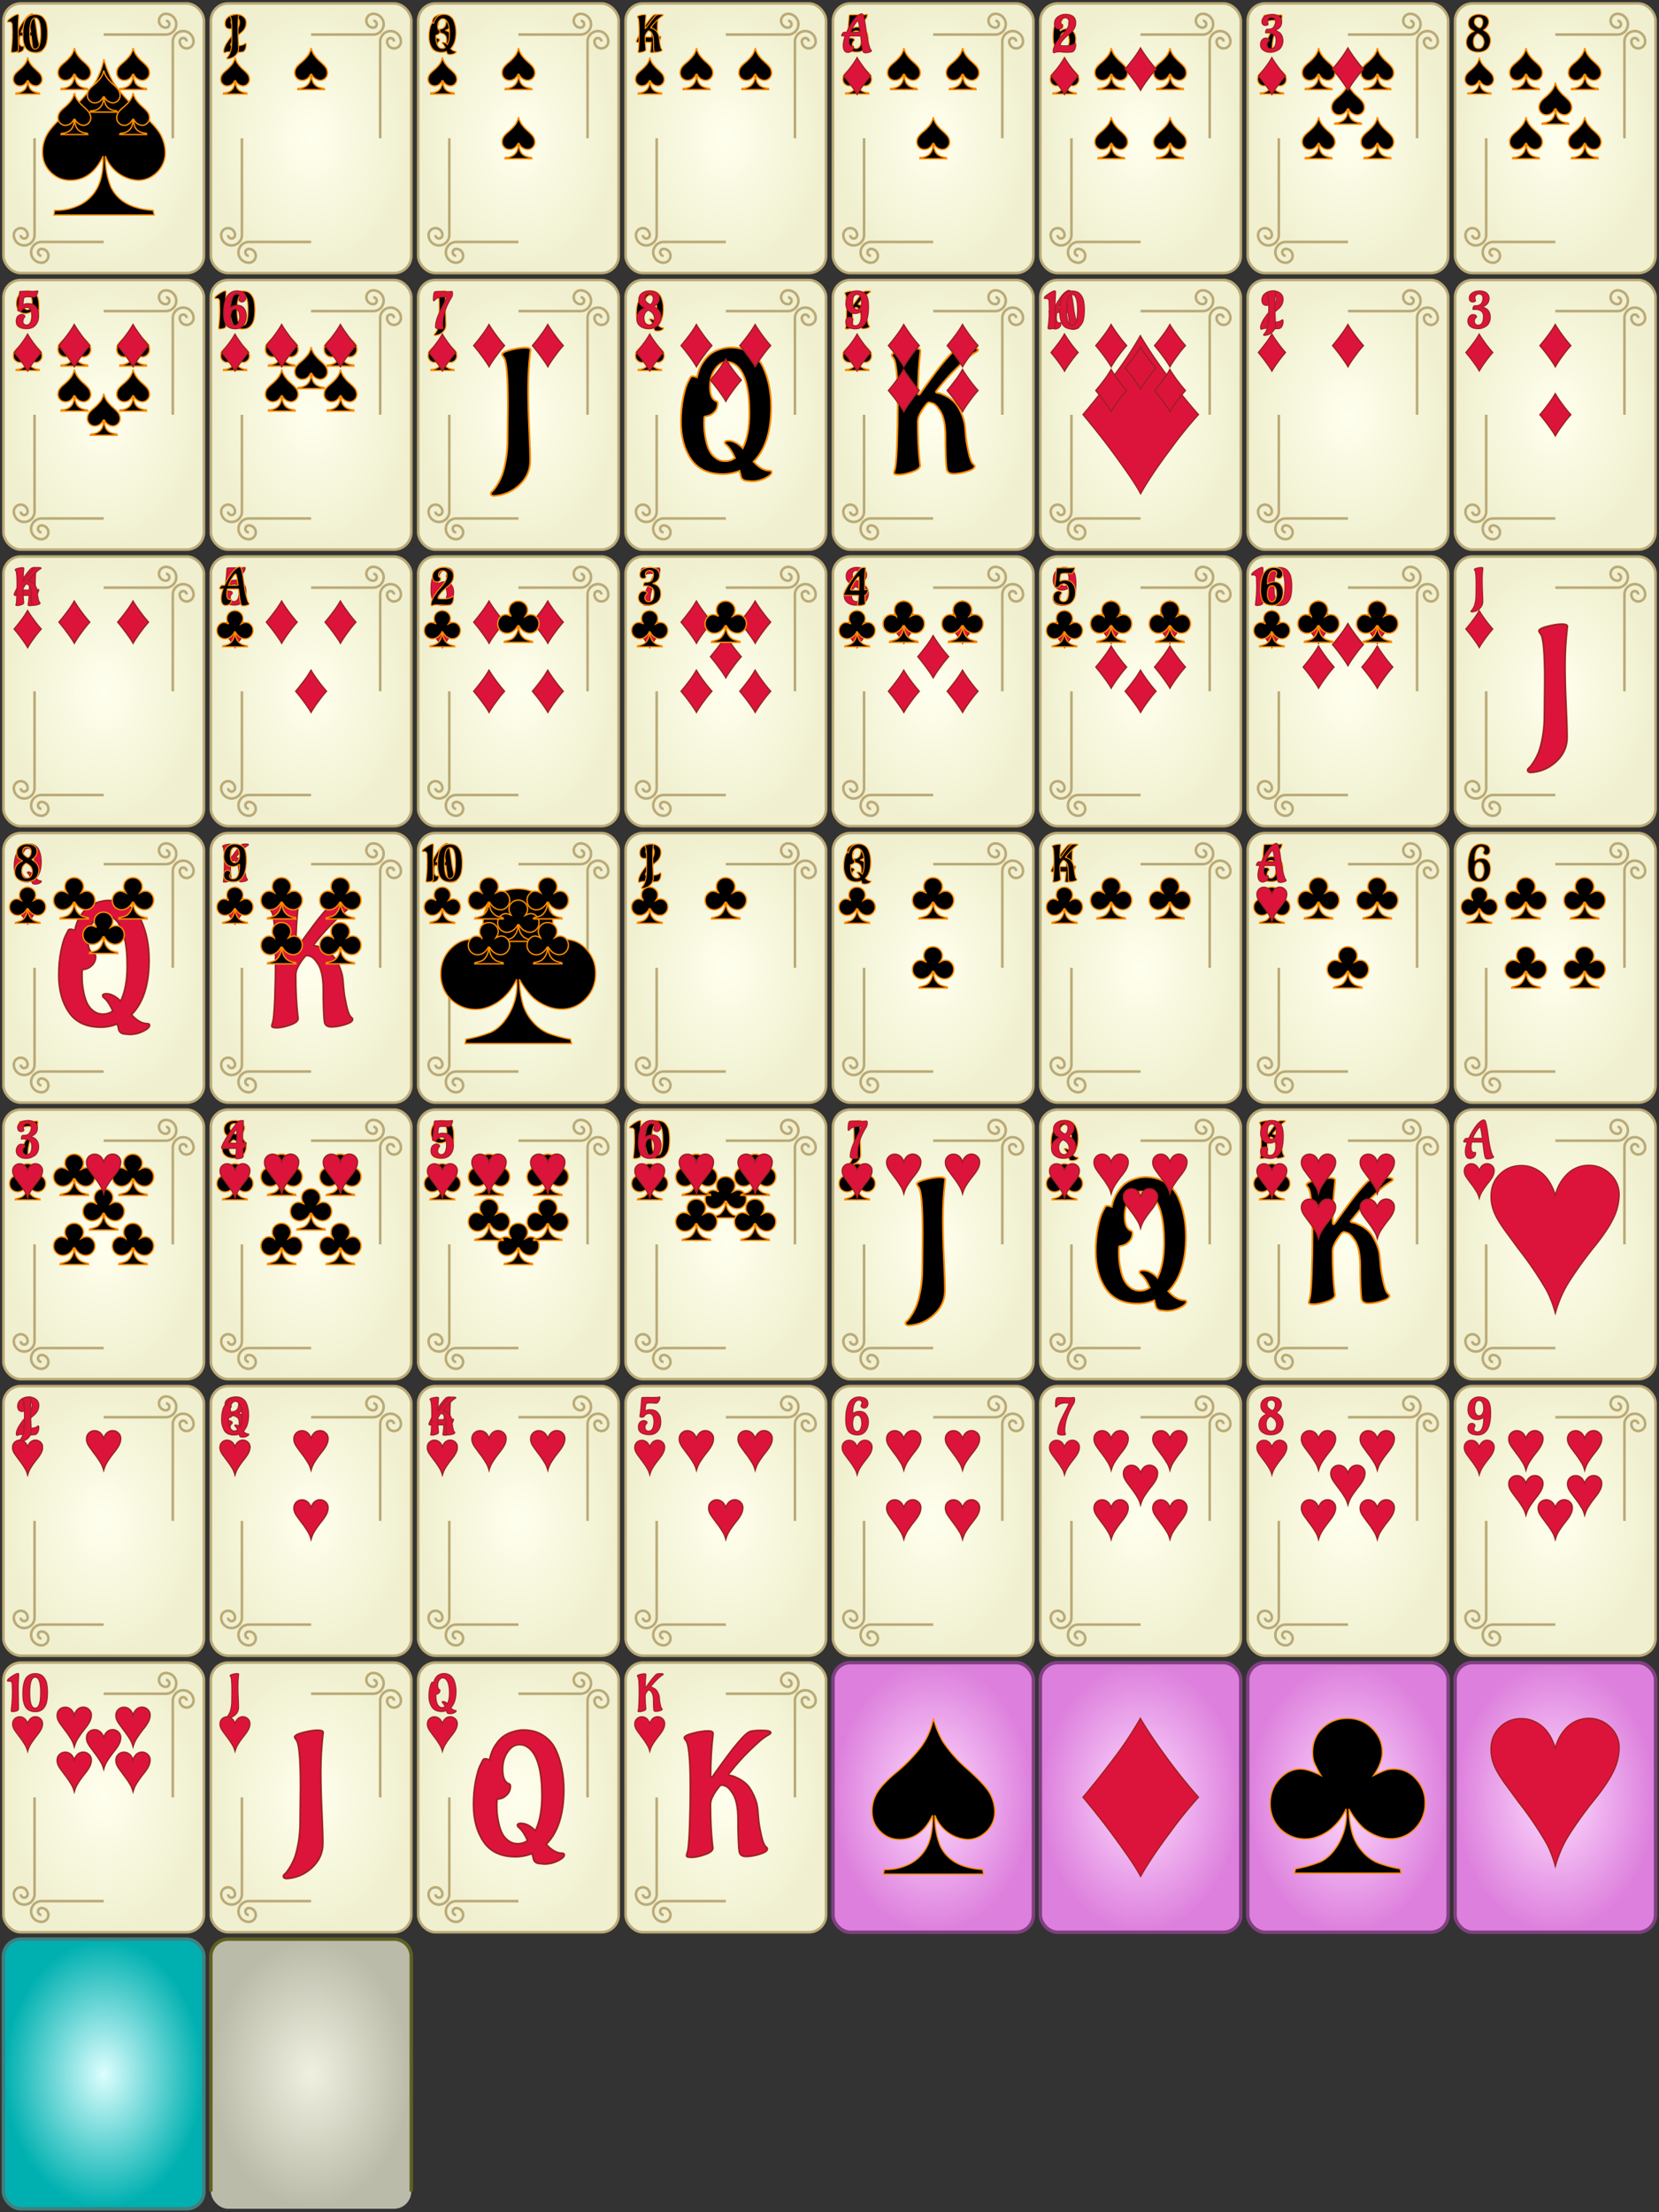 <svg width="480" height="640" xmlns="http://www.w3.org/2000/svg">
  <rect width="100%" height="100%" fill="#333333" stroke="none"/>
  <style>
    .club,.spade{fill:#000;stroke:#ff8c00}.diamond,.heart{fill:#dc143c;stroke:#a02020}.rank,.suit{transform:translate(8px,10px) scale(.15);stroke-width:2px}.suit{transform:translate(8px,22px) scale(.35)}.bottom{transform:rotate(180deg) translate(-60px,-80px)}.center-ace{transform:translate(30px,40px) scale(1.5);stroke-width:.5px}.center-jack{transform:translate(30px,40px) scale(.5);stroke-width:1px}.center-three,.center-two{stroke-width:2px}.center-two{transform:translate(30px,20px) scale(.4)}.center-three{transform:translate(30px,40px) scale(.4)}.center-six-left{transform:translate(21.5px,40px) scale(.4);stroke-width:2px}.center-six-right{transform:translate(38.5px,40px) scale(.4);stroke-width:2px}.center-seven,.center-ten{transform:translate(30px,30px) scale(.4);stroke-width:2px}.center-ten{transform:translate(30px,26.5px) scale(.4)}.four-left,.four-right{transform:translate(21.5px,20px) scale(.4);stroke-width:2px}.four-right{transform:translate(38.5px,20px) scale(.4)}.eight-left,.eight-right{transform:translate(21.5px,33px) scale(.4);stroke-width:2px}.eight-right{transform:translate(38.5px,33px) scale(.4)}
  </style>
  <defs>
    <g id="ranks">
      <path d="M19.81 62.802l2.2-.4q1 0 1 1.1 0 3.5-1.4 5.9-1.4 2.4-3.5 3.4-3.4 1.7-5.8 1.7-4.6 0-6.9-3.45-2.3-3.45-2.3-10.4t3.8-18.05h-5.8q-1.1 0-1.1-1.1t1.7-3.55q1.7-2.45 3.6-2.45h4.5q7.1-15.8 16.7-27.3 2.5-3 6.15-5.6 3.65-2.6 5.65-2.6 2 0 3 1.8 2.6 4.2 6.1 30.7 1.2 11.4 4.15 23.55t5.45 14.15q.6.4.6 1 0 1.5-4.25 2.8-4.25 1.3-6.5 1.3t-3.45-.55q-1.2-.55-1.5-1.15-1.8-3.9-3.6-18.6l-.6-4.7q-.4-4.7-.8-7.1l-.7-.5-20.9-.1q-1.2 5.1-1.2 8.9 0 3.8.25 5.55t1.65 3.75q1.4 2 3.8 2zm-2.5-27.3h.1q13.9 0 15.95.05 2.05.05 2.25-.15.2-.2.3-.5-1.7-12.3-2.7-16.75-1-4.45-2-4.45t-2.5 2q-7.9 9.9-11.4 19.8z" transform="translate(-30 -40)" id="rankA"/>
      <path d="M27.874 73.112l-15.9-.9q-5.7 0-9.3 1.6-.7.3-1.2.3-1.3 0-1.3-3.35t1.9-8q1.9-4.65 4.6-8.65 5.7-8.7 9.9-13.2l1.9-2q5.5-5.9 8.85-11.6 3.35-5.7 3.35-12.4 0-6.3-4.9-8-1.1-.4-3.1-.45a9.387 9.387 0 00-.234-.003 8.683 8.683 0 00-3.566.753q-1.8.8-2.7 2-1.7 2.5-1.8 4.6-.2 3.6 1.6 4.8l.5.4q2.1.9 2.1 2.7v.1q0 2.7-1.6 4.25-1.6 1.55-3.2 1.75l-1.7.2q-3 0-5.05-1.1t-2.85-2.8q-1.5-3-1.5-6 0-8.5 6.45-13.3 6.45-4.8 14.75-4.8t14 4.3q5.7 4.3 5.7 12 0 10.4-8.9 18.3l-2 1.7q-13.4 11.4-17.6 18.6-1.5 2.5-1.5 4.2 0 1.1 1.95 1.35t7.55.25q14.1 0 18.3-4.6.5-.3 1-.3 1.2 0 1.2 3.4t-1.4 7.25q-1.4 3.85-4.1 5.45-1.9 1.2-10.2 1.2z" transform="translate(-22 -39)" id="rank2"/>
      <path d="M10.704 35.848h-.2q-.7 0-.7-.5v-.2q.3-6.4 3.6-6.4h2q3.6 0 6.25-1.2t4.05-2.85q1.4-1.65 2.2-3.95 1.2-3.3 1.2-6.35t-.9-4.85q-.9-1.8-2.3-2.5-2.2-1.1-5-1.1t-5.1 2.1q-2.3 2.1-2.3 5.6 0 1.5.6 3t.6 1.8q0 1.5-1.7 2.25t-3.95.75q-2.25 0-3.95-1.5-1.7-1.5-2.05-2.95-.35-1.45-.35-2.95 0-4.9 3.4-8.2 6.1-5.8 17.2-5.8 2.3 0 5.75.85t5.75 2.2q2.3 1.35 4.2 4.35 1.9 3 1.9 6.85 0 3.85-1.25 6.8-1.25 2.95-3.05 4.65-3.8 3.5-6.7 4.2l-1.2.4q-.6.4-.6.75t.65.45q.65.1 1.6.35.95.25 3.45 1.5t4.4 3.15q1.9 1.9 3.45 5.55 1.55 3.65 1.55 9.2 0 5.55-2.4 10.2-2.4 4.65-5.9 6.75-7.1 4.4-12.6 4.6l-2.4.1q-9.5 0-14.7-3.95-5.2-3.95-5.2-10.45 0-5 2.75-8.9 2.75-3.9 7.35-3.9 2.5 0 4.55 1.1t2.05 3.2q0 1.1-.9 1.5-1.5.9-2.3 2.55-.8 1.65-.9 2.85l-.1 1.2q0 3.6 2 5.85 2 2.25 5.2 2.25 10.4 0 10.4-17.1 0-7.1-4.4-10.3-4.4-3.2-11.5-3.2h-1.2l-2.3.2z" transform="translate(-22 -39)" id="rank3"/>
      <path d="M28.808 54.01l-8.6-.1-18 .2q-2.2 0-2.2-2l.2-1.1q6.4-15.8 21.5-35.9 4.8-6.5 8.9-11l1.3-1.3q2.6-2.7 7.7-2.7 2.7 0 2.7 1.6-1.6 14.1-1.6 28.7v12.7q1.3-.1 2.8-.2l2.3-.2h.9a.614.614 0 01.8.5q0 1.7-1.7 5.5t-3.5 4.6l-1.4.3q.2 11.3 1 15.2 0 2.6-3.95 3.8-3.95 1.2-7.5 1.2t-3.55-1.6q0-.2.6-4t1.3-14.2zm-14.7-10.4l8.3.2q4.4 0 6.9-.1.3-8.2.3-14.4l-.1-9.8q0-1.3-.7-1.3l-1.2.6q-3.1 3.4-6.55 8.9-3.45 5.5-5.35 9.4l-1.9 3.8q-.4.9-.4 1.8t.7.9z" transform="translate(-26 -39)" id="rank4"/>
      <path d="M34.118 12.109l-9.9-.7q-9.3 0-9.7 2.5-1.4 6.6-1.6 11.7 0 1 .7 1 .2 0 .6-.2 3.6-1.9 8.3-1.9 4.7 0 8.45 1.4 3.75 1.4 5.85 3.8 2.1 2.4 3.55 4.85 1.45 2.45 2.05 5.45.8 4.8.8 8 0 10.6-5.75 17.65-5.75 7.05-16.35 7.05h-.3q-9.3 0-15.05-3.6t-5.75-10.9q0-3.5 1.05-6.1 1.05-2.6 2.55-3.8 3.1-2.5 5.6-2.7l1-.1q2.3 0 4.4 1.05 2.1 1.05 2.1 3.15 0 .8-1.1 1.65-1.1.85-1.9 2.5-.8 1.65-.9 2.75l-.2 1.2q0 2.7.9 4.55.9 1.85 2.3 2.45 2.3 1.1 3.9 1.1 3.5 0 5.85-2.35 2.35-2.35 3.25-5.95 1.3-5.6 1.3-8.7 0-17.1-9.6-17.1-5.9 0-9.5 5.4-.5 1.7-4.3 1.7t-3.8-1.6v-.4q2.2-12.9 3.6-34.8.3-.9 1.4-1.1 4.1-.2 9.2-.2l11.5.2q9.2 0 11.1-.8.4-.2.9-.2 1 0 1 1 0 2.8-2.35 6.95t-5.15 4.15z" transform="translate(-22 -39)" id="rank5"/>
      <path d="M22.506 73.205q-5.8 0-10.05-1.8-4.25-1.8-6.6-4.55-2.35-2.75-3.65-6.95-2.2-6.8-2.2-15.15 0-8.35.55-13.75t2.3-11.3q1.75-5.9 4.5-10.1 2.75-4.2 7.55-6.9t11.1-2.7q4 0 9.4 1.8 3.2 1.1 5.3 4 2.1 2.9 2.1 7.2 0 2.8-1.2 4.7-2.3 3.7-6.2 3.7-2.2 0-4.05-1.4-1.85-1.4-1.85-2.75t.9-2.65q.9-1.3.9-3 0-5.6-6.5-5.6-.5 0-1.25.1t-2.75 1.45q-2 1.35-3.5 3.7t-2.75 7.55q-1.25 5.2-1.25 12.4.1.8.6.8.1 0 .5-.2 1.2-1.4 4.7-2.75t7.3-1.35q3.8 0 7 1.3t4.95 3.5q1.75 2.2 2.95 4.45 1.2 2.25 1.7 4.75.7 4.3.7 6 0 10.7-5.55 18.1-5.55 7.4-15.65 7.4zm7.35-30.85q-.75-3.15-2.75-5.2-2-2.05-4.95-2.05t-4.95 2.05q-2 2.05-2.8 5.15-1.1 4.9-1.1 8.4t.6 6.75q.6 3.25 2.7 6.15 2.1 2.9 5.1 2.9 3 0 4.85-1.75 1.85-1.75 2.75-4.45 1.7-5.1 1.7-8.1t-.2-4.85q-.2-1.85-.95-5z" transform="translate(-22 -39)" id="rank6"/>
      <path d="M11.06.1l15.2.5q5.2 0 8.5-.4l1.1-.2q1.7 0 1.7 3.8t-1.3 6.7Q18.46 39 18.46 63.2q0 4.7.75 6 .75 1.3.75 1.4 0 1.8-5.5 1.8-9.8 0-9.8-3.7 0-13.8 10.95-34.6t10.95-22.4q0-.8-.8-1-3.4-.2-6.05-.2t-5.95.65q-3.3.65-5.2 1.65-3.8 1.9-4.8 3.4l-.5.7q-.7 1.2-1.5 1.2-1.2 0-1.2-1.8 0-15 3.4-15.7 2-.5 7.1-.5z" transform="translate(-18 -38)" id="rank7"/>
      <path d="M12.92 33.908l1.4-.7q.6-.2.6-.6l-.5-.6q-10.6-4.4-10.6-14.8 0-8.2 6.05-12.7t14.45-4.5q3.6 0 7.2.95t5.9 2.35q2.3 1.4 4.05 4.25t1.75 7.05q0 4.2-2.6 8.3-2.6 4.1-6.6 6.7-.8.4-.8.65t.6.75q1.6.6 4.15 2.55 2.55 1.95 4.2 4 1.65 2.05 3.05 5.55t1.4 6.2q0 2.7-.2 4.5-.2 1.8-1.5 5.5t-3.6 6.45q-2.3 2.75-7.1 4.95t-11.4 2.2q-9.9 0-16.35-4.95-6.45-4.95-6.45-13.95 0-4.3 1.45-8.05 1.45-3.75 3.55-6.05 4.1-4.4 7.9-6zm21.1 19q-.5-8.5-7.5-13.2-3.2-2.2-3.95-2.2t-1.6.45q-.85.45-2.1 1.6-1.25 1.15-2.35 2.75-2.8 3.8-2.8 10.5 0 3.2 1 6.6 2.1 6.5 8.9 6.5 5.4 0 7.9-4.2t2.5-8.8zm-7-27.2q2.5-1.7 3.6-5.1 1.1-3.4 1.1-5.7 0-2.3-.75-4.25-.75-1.95-1.85-2.75-2.1-1.8-4.85-1.9a13.578 13.578 0 00-.493-.009 9.111 9.111 0 00-4.207.909q-1.95 1-2.75 2.6-1.3 2.6-1.3 5.1 0 4.4 4.3 7.95t6.2 3.55q.5 0 1-.4z" transform="translate(-25 -39)" id="rank8"/>
      <path d="M18.44 67.314h.1q12.1 0 12.1-27.1-.1-.8-.6-.8-.1 0-.5.2-1.2 1.4-4.7 2.75t-7.1 1.35q-8.1 0-12.8-5.45-4.7-5.45-4.7-12.95 0-13.6 7.7-20.4 5.8-4.9 12.35-4.9t10.85 1.7q4.3 1.7 6.75 4.35 2.45 2.65 3.85 6.85 2.2 6.7 2.2 17.7 0 42.7-25.5 42.7-4.3 0-9-1.4-9.3-2.8-9.3-11.9 0-9.1 8.2-9.1 2.1 0 3.75 1.45t1.65 2.95q0 1.5-1.05 3.2-1.05 1.7-1.05 2.7 0 6.1 6.8 6.1zm-4.8-38.75q.7 2.95 2.8 5.35 2.1 2.4 5.35 2.4 3.25 0 5.35-2.6 3.5-4.2 3.5-11.5 0-3.4-.9-7.4-2-8-8-8-2.9 0-4.9 2.05-2 2.05-2.7 5.15-1.2 4.8-1.2 8.2 0 3.4.7 6.35z" transform="translate(-22 -39)" id="rank9"/>
      <path d="M68.9 67.85q-2.5 2.75-6.4 4.25-3.9 1.5-9.45 1.5-5.55 0-10.05-2.15-4.5-2.15-6.95-5.4-2.45-3.25-3.95-8.15t-1.9-9.3q-.4-4.4-.4-10.35 0-5.95.5-10.95.5-5 2-10.25t4.05-8.75q2.55-3.5 6.95-5.75T53.35.3Q59 .3 63.1 2t6.6 4.85q2.5 3.15 4.1 6.55 1.6 3.4 2.3 8 1.2 7.8 1.2 13.95 0 6.15-.35 10.15t-1.2 8.45q-.85 4.45-2.6 7.8-1.75 3.35-4.25 6.1zM20.8 29.8l.5 32.9q0 4.8-.1 6.1-.1 2.4-4 3.55t-6.9 1.15q-3 0-3-1.5a87.278 87.278 0 01.5-5.4q1.8-14.4 1.8-31.5l-.4-15.3q-.6-5.2-5.5-5.2l-2 .2Q0 14.8 0 13.7q0-2.5 8.35-8.1T20.1 0q1.6 0 1.6 2.05t-.45 10.65q-.45 8.6-.45 17.1zm43.3 7.15Q64.1 7.1 53.55 7.1T43 36.95Q43 66.8 53.55 66.8T64.1 36.95z" transform="translate(-39 -39)" id="rankT"/>
      <path d="M9.702 52.948l.2-20.2q0-23.7-2.3-26.8-1.1-1.4-1.1-1.95t1.35-1.3q1.35-.75 5.25-1.65 3.9-.9 6.9-.9 3 0 3 1.4l-.2 1.3q-1.2 10.8-1.2 21.1t.6 23q.6 12.7.6 18.7 0 8.1-6.25 13.95t-14.85 6.35q-1.7-.2-1.7-1.2 0-.7.45-1.1.45-.4 1.05-1 .6-.6 2.2-3.1t2.8-5.65q1.2-3.15 2.2-8.75 1-5.6 1-12.2z" transform="translate(-16 -39)" id="rankJ"/>
      <path d="M9.029 17.307l.4-.6q1-4.6 3.25-7.95 2.25-3.35 4.5-5t5.05-2.55q3.7-1.2 6.5-1.2 6.7 0 11.55 3.1 4.85 3.1 7.35 8.4 4.6 10.1 4.6 22.9 0 21.5-10.2 31.7 4.7 5.2 9.2 5.2 1.3 0 1.3.9 0 1.6-3.7 3.45t-7.9 1.85l-3.2-.3q-1.3-.2-2.1-.95t-1-2.05l-.7-2.8q-4.7 1.9-9.6 1.9-12.5 0-18.4-8.55-5.9-8.55-5.9-21.65 0-7.6 1.3-13.95t2.7-8.95l1.3-2.6q.4-.9 1.3-.9t1.35.15q.45.15.7.3.25.15.35.15zm17.5 39.3l-.8-.7q-.3-.4-.3-.8 0-1.1 2-1.1 4.1 0 8.4 4.3 3.8-7.8 3.8-20.3 0-20.2-6.7-26.8-2.9-2.8-6.2-2.8-3.3 0-5.7 2.6-4.2 4.6-4.2 11.65 0 7.05 3.6 8.45.9.3.9 1.3 0 3-2 5.05t-4.9 2.45q-.9 0-.9.7-.1 1.1-.1 3.15t.2 4.5q.2 2.45.95 5.8.75 3.35 2 5.8 1.25 2.45 3.6 4.2t5.45 1.75q3.1 0 5.7-1.8-2.3-5.2-4.8-7.4z" transform="translate(-26 -39)" id="rankQ"/>
      <path d="M31.1 56.049v-4q0-10.5-3-15.2-2.6-4.1-4.7-4.6-1.6-.5-1.7-.5l-1.1.5q-2.4 2.8-3.8 5.4-1.4 2.6-1.5 3.8l-.2 1.3q0 14.1 1.2 24.1.2 1.2.2 1.4 0 2.2-4.65 3.8-4.65 1.6-7.6 1.6-2.95 0-2.95-.9 0-.6.3-1.5 1-2.2 1.45-14.55.45-12.35.45-22.5t-.4-16.45q-.6-9.5-2-11.4-1.1-1.4-1.1-1.8 0-1.4 5.15-2.7 5.15-1.3 8.3-1.3 3.15 0 3.15 1.4l-.1 1.3q-1.3 10.8-1.3 23.1 0 1 .45 1t1.05-.9q.6-.9 1.75-2.5t4.2-5.8q3.05-4.2 5.65-7.5 2.6-3.3 5.25-6.15 2.65-2.85 4.35-3.55 1.7-.7 6.9-.7t5.2 1.3q0 .5-1.1 1.1-1.1.6-3 1.9-1.9 1.3-7.95 7.1-6.05 5.8-12.15 13.6-.2.2-.2.55 0 .35.55.45.55.1 1.55.3 1 .2 3.65 1.55t4.75 3.4q2.1 2.05 4.05 6.3 1.95 4.25 2.25 8 .3 3.75.6 6.75t1.55 8.6q1.25 5.6 2.95 6.7.5.4.5 1 0 1.6-4.4 2.95t-7.85 1.35q-3.45 0-3.95-2.8-.5-3-.7-14.3z" transform="translate(-24 -39)" id="rankK"/>
    </g>
    <g id="suits">
      <path d="M22.119 0q3.516 6.104 9.985 14.917A212.191 212.191 0 0044.531 30.42 161.303 161.303 0 0033.74 43.774q-7.47 9.937-11.523 17.164-1.807-3.467-6.323-9.839-4.517-6.372-8.13-11.036Q4.15 35.4 0 30.42a331.124 331.124 0 0011.987-15.112A134.449 134.449 0 0022.119 0z" transform="matrix(.5 0 0 .5 -11.1 -15.25)" id="suitD"/>
      <path d="M50.102 58.011l.391 1.709H9.38l.39-1.709a47.785 47.785 0 009.497-2.637q2.906-1.318 5.225-4.248a22.815 22.815 0 003.613-6.568 21.788 21.788 0 001.294-7.348l-.098-2.295a20.881 20.881 0 01-7.128 8.74q-4.346 2.881-8.692 2.881-3.76 0-6.909-1.855-3.149-1.856-4.858-4.932a13.836 13.836 0 01-1.709-6.836q0-5.615 3.564-9.473 3.565-3.857 8.106-3.906 3.027 0 7.91 2.49a48.144 48.144 0 01-2.686-5.127 12.787 12.787 0 01-.537-3.662q0-5.908 3.955-9.57T29.79.003q5.664 0 9.57 3.906 3.906 3.906 3.906 9.131 0 4.199-3.369 8.984 4.102-1.953 4.883-2.099 1.074-.391 2.979-.391 5.126 0 8.447 3.809a12.988 12.988 0 013.564 9.375 13.606 13.606 0 01-3.808 9.692 12.504 12.504 0 01-9.473 4.028 14.589 14.589 0 01-5.615-1.196q-2.881-1.196-5.2-3.198a28.936 28.936 0 01-5.298-7.129 38.353 38.353 0 001.44 9.888 17.949 17.949 0 003.858 6.665 16.329 16.329 0 005.761 4.223 44.247 44.247 0 008.667 2.32z" transform="matrix(.5 0 0 .5 -15 -15.25)" id="suitC"/>
      <path d="M10.7 32.423l-4.394-6.006q-3.662-4.883-4.981-8.033Q.007 15.235.007 12.012q0-5.224 3.393-8.569Q6.794.098 11.726.098q4.248 0 7.739 2.784 3.491 2.783 5.347 8.642a16.854 16.854 0 015.127-8.667A11.9 11.9 0 0137.702.001a11.545 11.545 0 018.228 3.32 10.76 10.76 0 013.491 8.105 21.044 21.044 0 01-2.148 8.838q-2.149 4.639-7.569 11.328a153.892 153.892 0 00-9.985 13.941 45.872 45.872 0 00-4.907 11.499 43.495 43.495 0 00-3.296-8.643A134.149 134.149 0 0010.7 32.423z" transform="matrix(.5 0 0 .5 -12.4 -15.25)" id="suitH"/>
      <path d="M42.678 58.301l.391 1.806H4.397l.293-1.806a20.59 20.59 0 0010.254-2.368q4.199-2.369 6.323-6.568 2.124-4.199 2.124-11.279v-.684q-4.394 9.327-12.695 9.327-4.346 0-7.52-3.125Q.003 40.479.003 35.986a13.682 13.682 0 012.172-7.666Q4.348 25 9.182 20.996a61.076 61.076 0 0010.01-10.351A28.006 28.006 0 0023.684 0a36.261 36.261 0 003.565 8.813 52.216 52.216 0 009.716 10.914q6.885 6.152 8.594 9.375 1.709 3.222 1.807 6.689a10.515 10.515 0 01-3.174 7.813q-3.174 3.125-7.422 3.125a14.285 14.285 0 01-12.5-9.327 29.748 29.748 0 002.075 11.817q1.929 4.052 5.909 6.347 3.979 2.295 10.424 2.735z" transform="matrix(.5 0 0 .5 -11.8 -15.25)" id="suitS"/>
    </g>
    <g id="cards">
      <g id="background">
        <radialGradient id="bgCardGradient">
          <stop offset="0%" stop-color="#ffe"/>
          <stop offset="99%" stop-color="#f0f0d0"/>
        </radialGradient>
        <radialGradient id="bgCellGradient">
          <stop offset="0%" stop-color="#ddfefe"/>
          <stop offset="99%" stop-color="#00b0b0"/>
        </radialGradient>
        <radialGradient id="bgBaseGradient">
          <stop offset="0%" stop-color="#feddfe"/>
          <stop offset="99%" stop-color="#dd80dd"/>
        </radialGradient>
        <radialGradient id="bgPileGradient">
          <stop offset="0%" stop-color="#f0f0e0"/>
          <stop offset="99%" stop-color="#bba"/>
        </radialGradient>
        <g id="bgCard" stroke-width=".75" stroke="#ba7">
          <rect x="1" y="1" width="58" height="78" rx="5" fill="url(#bgCardGradient)"/>
          <path d="M30 10h18a3 3 180 100-6 2 2 180 100 4 1 1 180 100-2m2 34V12a3 3 180 016 0 2 2 180 11-4 0 1 1 180 012 0" id="bgLine" fill="none"/>
          <use href="#bgLine" transform="rotate(180 30 40)"/>
        </g>
        <rect x="1" y="1" width="58" height="78" rx="5" fill="url(#bgCellGradient)" stroke="#408080" id="bgCell"/>
        <rect x="1" y="1" width="58" height="78" rx="5" fill="url(#bgBaseGradient)" stroke="#804080" id="bgBase"/>
        <g id="bgPile">
          <rect x="1" y="1" width="58" height="78" rx="5" fill="url(#bgPileGradient)"/>
          <path d="M1 74V6a5 5 90 015-5h48a5 5 90 015 5v68" stroke="#606020" fill="none"/>
        </g>
      </g>
      <g id="cardAC">
        <use href="#bgCard"/>
        <use href="#suitC" class="center-ace"/>
        <g id="cardACTop">
          <use href="#rankA" class="rank"/>
          <use href="#suitC" class="suit"/>
        </g>
        <use href="#cardACTop" class="bottom"/>
      </g>
      <g id="cardAD">
        <use href="#bgCard"/>
        <use href="#suitD" class="center-ace"/>
        <g id="cardADTop">
          <use href="#rankA" class="rank"/>
          <use href="#suitD" class="suit"/>
        </g>
        <use href="#cardADTop" class="bottom"/>
      </g>
      <g id="cardAH">
        <use href="#bgCard"/>
        <use href="#suitH" class="center-ace"/>
        <g id="cardAHTop">
          <use href="#rankA" class="rank"/>
          <use href="#suitH" class="suit"/>
        </g>
        <use href="#cardAHTop" class="bottom"/>
      </g>
      <g id="cardAS">
        <use href="#bgCard"/>
        <use href="#suitS" class="center-ace"/>
        <g id="cardASTop">
          <use href="#rankA" class="rank"/>
          <use href="#suitS" class="suit"/>
        </g>
        <use href="#cardASTop" class="bottom"/>
      </g>
      <g id="card2C">
        <use href="#bgCard"/>
        <g id="card2CTop">
          <use href="#suitC" class="center-two"/>
          <use href="#rank2" class="rank"/>
          <use href="#suitC" class="suit"/>
        </g>
        <use href="#card2CTop" class="bottom"/>
      </g>
      <g id="card2D">
        <use href="#bgCard"/>
        <g id="card2DTop">
          <use href="#suitD" class="center-two"/>
          <use href="#rank2" class="rank"/>
          <use href="#suitD" class="suit"/>
        </g>
        <use href="#card2DTop" class="bottom"/>
      </g>
      <g id="card2S">
        <use href="#bgCard"/>
        <g id="card2STop">
          <use href="#suitS" class="center-two"/>
          <use href="#rank2" class="rank"/>
          <use href="#suitS" class="suit"/>
        </g>
        <use href="#card2STop" class="bottom"/>
      </g>
      <g id="card2H">
        <use href="#bgCard"/>
        <g id="card2HTop">
          <use href="#suitH" class="center-two"/>
          <use href="#rank2" class="rank"/>
          <use href="#suitH" class="suit"/>
        </g>
        <use href="#card2HTop" class="bottom"/>
      </g>
      <g id="card3C">
        <use href="#bgCard"/>
        <use href="#suitC" class="center-three"/>
        <g id="card3CTop">
          <use href="#suitC" class="center-two"/>
          <use href="#rank3" class="rank"/>
          <use href="#suitC" class="suit"/>
        </g>
        <use href="#card3CTop" class="bottom"/>
      </g>
      <g id="card3D">
        <use href="#bgCard"/>
        <use href="#suitD" class="center-three"/>
        <g id="card3DTop">
          <use href="#suitD" class="center-two"/>
          <use href="#rank3" class="rank"/>
          <use href="#suitD" class="suit"/>
        </g>
        <use href="#card3DTop" class="bottom"/>
      </g>
      <g id="card3S">
        <use href="#bgCard"/>
        <use href="#suitS" class="center-three"/>
        <g id="card3STop">
          <use href="#suitS" class="center-two"/>
          <use href="#rank3" class="rank"/>
          <use href="#suitS" class="suit"/>
        </g>
        <use href="#card3STop" class="bottom"/>
      </g>
      <g id="card3H">
        <use href="#bgCard"/>
        <use href="#suitH" class="center-three"/>
        <g id="card3HTop">
          <use href="#suitH" class="center-two"/>
          <use href="#rank3" class="rank"/>
          <use href="#suitH" class="suit"/>
        </g>
        <use href="#card3HTop" class="bottom"/>
      </g>
      <g id="card4C">
        <use href="#bgCard"/>
        <g id="card4CTop">
          <use href="#suitC" class="four-left"/>
          <use href="#suitC" class="four-right"/>
          <use href="#rank4" class="rank"/>
          <use href="#suitC" class="suit"/>
        </g>
        <use href="#card4CTop" class="bottom"/>
      </g>
      <g id="card4D">
        <use href="#bgCard"/>
        <g id="card4DTop">
          <use href="#suitD" class="four-left"/>
          <use href="#suitD" class="four-right"/>
          <use href="#rank4" class="rank"/>
          <use href="#suitD" class="suit"/>
        </g>
        <use href="#card4DTop" class="bottom"/>
      </g>
      <g id="card4S">
        <use href="#bgCard"/>
        <g id="card4STop">
          <use href="#suitS" class="four-left"/>
          <use href="#suitS" class="four-right"/>
          <use href="#rank4" class="rank"/>
          <use href="#suitS" class="suit"/>
        </g>
        <use href="#card4STop" class="bottom"/>
      </g>
      <g id="card4H">
        <use href="#bgCard"/>
        <g id="card4HTop">
          <use href="#suitH" class="four-left"/>
          <use href="#suitH" class="four-right"/>
          <use href="#rank4" class="rank"/>
          <use href="#suitH" class="suit"/>
        </g>
        <use href="#card4HTop" class="bottom"/>
      </g>
      <g id="card5C">
        <use href="#bgCard"/>
        <use href="#suitC" class="center-three"/>
        <g id="card5CTop">
          <use href="#suitC" class="four-left"/>
          <use href="#suitC" class="four-right"/>
          <use href="#rank5" class="rank"/>
          <use href="#suitC" class="suit"/>
        </g>
        <use href="#card5CTop" class="bottom"/>
      </g>
      <g id="card5D">
        <use href="#bgCard"/>
        <use href="#suitD" class="center-three"/>
        <g id="card5DTop">
          <use href="#suitD" class="four-left"/>
          <use href="#suitD" class="four-right"/>
          <use href="#rank5" class="rank"/>
          <use href="#suitD" class="suit"/>
        </g>
        <use href="#card5DTop" class="bottom"/>
      </g>
      <g id="card5S">
        <use href="#bgCard"/>
        <use href="#suitS" class="center-three"/>
        <g id="card5STop">
          <use href="#suitS" class="four-left"/>
          <use href="#suitS" class="four-right"/>
          <use href="#rank5" class="rank"/>
          <use href="#suitS" class="suit"/>
        </g>
        <use href="#card5STop" class="bottom"/>
      </g>
      <g id="card5H">
        <use href="#bgCard"/>
        <use href="#suitH" class="center-three"/>
        <g id="card5HTop">
          <use href="#suitH" class="four-left"/>
          <use href="#suitH" class="four-right"/>
          <use href="#rank5" class="rank"/>
          <use href="#suitH" class="suit"/>
        </g>
        <use href="#card5HTop" class="bottom"/>
      </g>
      <g id="card6C">
        <use href="#bgCard"/>
        <use href="#suitC" class="center-six-left"/>
        <use href="#suitC" class="center-six-right"/>
        <g id="card6CTop">
          <use href="#suitC" class="four-left"/>
          <use href="#suitC" class="four-right"/>
          <use href="#rank6" class="rank"/>
          <use href="#suitC" class="suit"/>
        </g>
        <use href="#card6CTop" class="bottom"/>
      </g>
      <g id="card6D">
        <use href="#bgCard"/>
        <use href="#suitD" class="center-six-left"/>
        <use href="#suitD" class="center-six-right"/>
        <g id="card6DTop">
          <use href="#suitD" class="four-left"/>
          <use href="#suitD" class="four-right"/>
          <use href="#rank6" class="rank"/>
          <use href="#suitD" class="suit"/>
        </g>
        <use href="#card6DTop" class="bottom"/>
      </g>
      <g id="card6S">
        <use href="#bgCard"/>
        <use href="#suitS" class="center-six-left"/>
        <use href="#suitS" class="center-six-right"/>
        <g id="card6STop">
          <use href="#suitS" class="four-left"/>
          <use href="#suitS" class="four-right"/>
          <use href="#rank6" class="rank"/>
          <use href="#suitS" class="suit"/>
        </g>
        <use href="#card6STop" class="bottom"/>
      </g>
      <g id="card6H">
        <use href="#bgCard"/>
        <use href="#suitH" class="center-six-left"/>
        <use href="#suitH" class="center-six-right"/>
        <g id="card6HTop">
          <use href="#suitH" class="four-left"/>
          <use href="#suitH" class="four-right"/>
          <use href="#rank6" class="rank"/>
          <use href="#suitH" class="suit"/>
        </g>
        <use href="#card6HTop" class="bottom"/>
      </g>
      <g id="card7C">
        <use href="#bgCard"/>
        <use href="#suitC" class="center-six-left"/>
        <use href="#suitC" class="center-six-right"/>
        <use href="#suitC" class="center-seven"/>
        <g id="card7CTop">
          <use href="#suitC" class="four-left"/>
          <use href="#suitC" class="four-right"/>
          <use href="#rank7" class="rank"/>
          <use href="#suitC" class="suit"/>
        </g>
        <use href="#card7CTop" class="bottom"/>
      </g>
      <g id="card7D">
        <use href="#bgCard"/>
        <use href="#suitD" class="center-six-left"/>
        <use href="#suitD" class="center-six-right"/>
        <use href="#suitD" class="center-seven"/>
        <g id="card7DTop">
          <use href="#suitD" class="four-left"/>
          <use href="#suitD" class="four-right"/>
          <use href="#rank7" class="rank"/>
          <use href="#suitD" class="suit"/>
        </g>
        <use href="#card7DTop" class="bottom"/>
      </g>
      <g id="card7S">
        <use href="#bgCard"/>
        <use href="#suitS" class="center-six-left"/>
        <use href="#suitS" class="center-six-right"/>
        <use href="#suitS" class="center-seven"/>
        <g id="card7STop">
          <use href="#suitS" class="four-left"/>
          <use href="#suitS" class="four-right"/>
          <use href="#rank7" class="rank"/>
          <use href="#suitS" class="suit"/>
        </g>
        <use href="#card7STop" class="bottom"/>
      </g>
      <g id="card7H">
        <use href="#bgCard"/>
        <use href="#suitH" class="center-six-left"/>
        <use href="#suitH" class="center-six-right"/>
        <use href="#suitH" class="center-seven"/>
        <g id="card7HTop">
          <use href="#suitH" class="four-left"/>
          <use href="#suitH" class="four-right"/>
          <use href="#rank7" class="rank"/>
          <use href="#suitH" class="suit"/>
        </g>
        <use href="#card7HTop" class="bottom"/>
      </g>
      <g id="card8C">
        <use href="#bgCard"/>
        <use href="#suitC" class="center-six-left"/>
        <use href="#suitC" class="center-six-right"/>
        <g id="card8CTop">
          <use href="#suitC" class="center-seven"/>
          <use href="#suitC" class="four-left"/>
          <use href="#suitC" class="four-right"/>
          <use href="#rank8" class="rank"/>
          <use href="#suitC" class="suit"/>
        </g>
        <use href="#card8CTop" class="bottom"/>
      </g>
      <g id="card8D">
        <use href="#bgCard"/>
        <use href="#suitD" class="center-six-left"/>
        <use href="#suitD" class="center-six-right"/>
        <g id="card8DTop">
          <use href="#suitD" class="center-seven"/>
          <use href="#suitD" class="four-left"/>
          <use href="#suitD" class="four-right"/>
          <use href="#rank8" class="rank"/>
          <use href="#suitD" class="suit"/>
        </g>
        <use href="#card8DTop" class="bottom"/>
      </g>
      <g id="card8S">
        <use href="#bgCard"/>
        <use href="#suitS" class="center-six-left"/>
        <use href="#suitS" class="center-six-right"/>
        <g id="card8STop">
          <use href="#suitS" class="center-seven"/>
          <use href="#suitS" class="four-left"/>
          <use href="#suitS" class="four-right"/>
          <use href="#rank8" class="rank"/>
          <use href="#suitS" class="suit"/>
        </g>
        <use href="#card8STop" class="bottom"/>
      </g>
      <g id="card8H">
        <use href="#bgCard"/>
        <use href="#suitH" class="center-six-left"/>
        <use href="#suitH" class="center-six-right"/>
        <g id="card8HTop">
          <use href="#suitH" class="center-seven"/>
          <use href="#suitH" class="four-left"/>
          <use href="#suitH" class="four-right"/>
          <use href="#rank8" class="rank"/>
          <use href="#suitH" class="suit"/>
        </g>
        <use href="#card8HTop" class="bottom"/>
      </g>
      <g id="card9C">
        <use href="#bgCard"/>
        <use href="#suitC" class="center-three"/>
        <g id="card9CTop">
          <use href="#suitC" class="four-left"/>
          <use href="#suitC" class="four-right"/>
          <use href="#suitC" class="eight-left"/>
          <use href="#suitC" class="eight-right"/>
          <use href="#rank9" class="rank"/>
          <use href="#suitC" class="suit"/>
        </g>
        <use href="#card9CTop" class="bottom"/>
      </g>
      <g id="card9D">
        <use href="#bgCard"/>
        <use href="#suitD" class="center-three"/>
        <g id="card9DTop">
          <use href="#suitD" class="four-left"/>
          <use href="#suitD" class="four-right"/>
          <use href="#suitD" class="eight-left"/>
          <use href="#suitD" class="eight-right"/>
          <use href="#rank9" class="rank"/>
          <use href="#suitD" class="suit"/>
        </g>
        <use href="#card9DTop" class="bottom"/>
      </g>
      <g id="card9S">
        <use href="#bgCard"/>
        <use href="#suitS" class="center-three"/>
        <g id="card9STop">
          <use href="#suitS" class="four-left"/>
          <use href="#suitS" class="four-right"/>
          <use href="#suitS" class="eight-left"/>
          <use href="#suitS" class="eight-right"/>
          <use href="#rank9" class="rank"/>
          <use href="#suitS" class="suit"/>
        </g>
        <use href="#card9STop" class="bottom"/>
      </g>
      <g id="card9H">
        <use href="#bgCard"/>
        <use href="#suitH" class="center-three"/>
        <g id="card9HTop">
          <use href="#suitH" class="four-left"/>
          <use href="#suitH" class="four-right"/>
          <use href="#suitH" class="eight-left"/>
          <use href="#suitH" class="eight-right"/>
          <use href="#rank9" class="rank"/>
          <use href="#suitH" class="suit"/>
        </g>
        <use href="#card9HTop" class="bottom"/>
      </g>
      <g id="cardTC">
        <use href="#bgCard"/>
        <g id="cardTCTop">
          <use href="#suitC" class="center-ten"/>
          <use href="#suitC" class="four-left"/>
          <use href="#suitC" class="four-right"/>
          <use href="#suitC" class="eight-left"/>
          <use href="#suitC" class="eight-right"/>
          <use href="#rankT" class="rank"/>
          <use href="#suitC" class="suit"/>
        </g>
        <use href="#cardTCTop" class="bottom"/>
      </g>
      <g id="cardTD">
        <use href="#bgCard"/>
        <g id="cardTDTop">
          <use href="#suitD" class="center-ten"/>
          <use href="#suitD" class="four-left"/>
          <use href="#suitD" class="four-right"/>
          <use href="#suitD" class="eight-left"/>
          <use href="#suitD" class="eight-right"/>
          <use href="#rankT" class="rank"/>
          <use href="#suitD" class="suit"/>
        </g>
        <use href="#cardTDTop" class="bottom"/>
      </g>
      <g id="cardTS">
        <use href="#bgCard"/>
        <g id="cardTSTop">
          <use href="#suitS" class="center-ten"/>
          <use href="#suitS" class="four-left"/>
          <use href="#suitS" class="four-right"/>
          <use href="#suitS" class="eight-left"/>
          <use href="#suitS" class="eight-right"/>
          <use href="#rankT" class="rank"/>
          <use href="#suitS" class="suit"/>
        </g>
        <use href="#cardTSTop" class="bottom"/>
      </g>
      <g id="cardTH">
        <use href="#bgCard"/>
        <g id="cardTHTop">
          <use href="#suitH" class="center-ten"/>
          <use href="#suitH" class="four-left"/>
          <use href="#suitH" class="four-right"/>
          <use href="#suitH" class="eight-left"/>
          <use href="#suitH" class="eight-right"/>
          <use href="#rankT" class="rank"/>
          <use href="#suitH" class="suit"/>
        </g>
        <use href="#cardTHTop" class="bottom"/>
      </g>
      <g id="cardJC">
        <use href="#bgCard"/>
        <use href="#rankJ" class="center-jack"/>
        <g id="cardJCTop">
          <use href="#rankJ" class="rank"/>
          <use href="#suitC" class="suit"/>
        </g>
        <use href="#cardJCTop" class="bottom"/>
      </g>
      <g id="cardJD">
        <use href="#bgCard"/>
        <use href="#rankJ" class="center-jack"/>
        <g id="cardJDTop">
          <use href="#rankJ" class="rank"/>
          <use href="#suitD" class="suit"/>
        </g>
        <use href="#cardJDTop" class="bottom"/>
      </g>
      <g id="cardJS">
        <use href="#bgCard"/>
        <use href="#rankJ" class="center-jack"/>
        <g id="cardJSTop">
          <use href="#rankJ" class="rank"/>
          <use href="#suitS" class="suit"/>
        </g>
        <use href="#cardJSTop" class="bottom"/>
      </g>
      <g id="cardJH">
        <use href="#bgCard"/>
        <use href="#rankJ" class="center-jack"/>
        <g id="cardJHTop">
          <use href="#rankJ" class="rank"/>
          <use href="#suitH" class="suit"/>
        </g>
        <use href="#cardJHTop" class="bottom"/>
      </g>
      <g id="cardQC">
        <use href="#bgCard"/>
        <use href="#rankQ" class="center-jack"/>
        <g id="cardQCTop">
          <use href="#rankQ" class="rank"/>
          <use href="#suitC" class="suit"/>
        </g>
        <use href="#cardQCTop" class="bottom"/>
      </g>
      <g id="cardQD">
        <use href="#bgCard"/>
        <use href="#rankQ" class="center-jack"/>
        <g id="cardQDTop">
          <use href="#rankQ" class="rank"/>
          <use href="#suitD" class="suit"/>
        </g>
        <use href="#cardQDTop" class="bottom"/>
      </g>
      <g id="cardQS">
        <use href="#bgCard"/>
        <use href="#rankQ" class="center-jack"/>
        <g id="cardQSTop">
          <use href="#rankQ" class="rank"/>
          <use href="#suitS" class="suit"/>
        </g>
        <use href="#cardQSTop" class="bottom"/>
      </g>
      <g id="cardQH">
        <use href="#bgCard"/>
        <use href="#rankQ" class="center-jack"/>
        <g id="cardQHTop">
          <use href="#rankQ" class="rank"/>
          <use href="#suitH" class="suit"/>
        </g>
        <use href="#cardQHTop" class="bottom"/>
      </g>
      <g id="cardKC">
        <use href="#bgCard"/>
        <use href="#rankK" class="center-jack"/>
        <g id="cardKCTop">
          <use href="#rankK" class="rank"/>
          <use href="#suitC" class="suit"/>
        </g>
        <use href="#cardKCTop" class="bottom"/>
      </g>
      <g id="cardKD">
        <use href="#bgCard"/>
        <use href="#rankK" class="center-jack"/>
        <g id="cardKDTop">
          <use href="#rankK" class="rank"/>
          <use href="#suitD" class="suit"/>
        </g>
        <use href="#cardKDTop" class="bottom"/>
      </g>
      <g id="cardKS">
        <use href="#bgCard"/>
        <use href="#rankK" class="center-jack"/>
        <g id="cardKSTop">
          <use href="#rankK" class="rank"/>
          <use href="#suitS" class="suit"/>
        </g>
        <use href="#cardKSTop" class="bottom"/>
      </g>
      <g id="cardKH">
        <use href="#bgCard"/>
        <use href="#rankK" class="center-jack"/>
        <g id="cardKHTop">
          <use href="#rankK" class="rank"/>
          <use href="#suitH" class="suit"/>
        </g>
        <use href="#cardKHTop" class="bottom"/>
      </g>
    </g>
  </defs>
  <use class="card ace spade" href="#cardAS"/>
  <use class="card two spade" href="#card2S" transform="translate(60)"/>
  <use class="card three spade" href="#card3S" transform="translate(120)"/>
  <use class="card four spade" href="#card4S" transform="translate(180)"/>
  <use class="card five spade" href="#card5S" transform="translate(240)"/>
  <use class="card six spade" href="#card6S" transform="translate(300)"/>
  <use class="card seven spade" href="#card7S" transform="translate(360)"/>
  <use class="card eight spade" href="#card8S" transform="translate(420)"/>
  <use class="card nine spade" href="#card9S" transform="translate(0 80)"/>
  <use class="card ten spade" href="#cardTS" transform="translate(60 80)"/>
  <use class="card jack spade" href="#cardJS" transform="translate(120 80)"/>
  <use class="card queen spade" href="#cardQS" transform="translate(180 80)"/>
  <use class="card king spade" href="#cardKS" transform="translate(240 80)"/>
  <use class="card ace diamond" href="#cardAD" transform="translate(300 80)"/>
  <use class="card two diamond" href="#card2D" transform="translate(360 80)"/>
  <use class="card three diamond" href="#card3D" transform="translate(420 80)"/>
  <use class="card four diamond" href="#card4D" transform="translate(0 160)"/>
  <use class="card five diamond" href="#card5D" transform="translate(60 160)"/>
  <use class="card six diamond" href="#card6D" transform="translate(120 160)"/>
  <use class="card seven diamond" href="#card7D" transform="translate(180 160)"/>
  <use class="card eight diamond" href="#card8D" transform="translate(240 160)"/>
  <use class="card nine diamond" href="#card9D" transform="translate(300 160)"/>
  <use class="card ten diamond" href="#cardTD" transform="translate(360 160)"/>
  <use class="card jack diamond" href="#cardJD" transform="translate(420 160)"/>
  <use class="card queen diamond" href="#cardQD" transform="translate(0 240)"/>
  <use class="card king diamond" href="#cardKD" transform="translate(60 240)"/>
  <use class="card ace club" href="#cardAC" transform="translate(120 240)"/>
  <use class="card two club" href="#card2C" transform="translate(180 240)"/>
  <use class="card three club" href="#card3C" transform="translate(240 240)"/>
  <use class="card four club" href="#card4C" transform="translate(300 240)"/>
  <use class="card five club" href="#card5C" transform="translate(360 240)"/>
  <use class="card six club" href="#card6C" transform="translate(420 240)"/>
  <use class="card seven club" href="#card7C" transform="translate(0 320)"/>
  <use class="card eight club" href="#card8C" transform="translate(60 320)"/>
  <use class="card nine club" href="#card9C" transform="translate(120 320)"/>
  <use class="card ten club" href="#cardTC" transform="translate(180 320)"/>
  <use class="card jack club" href="#cardJC" transform="translate(240 320)"/>
  <use class="card queen club" href="#cardQC" transform="translate(300 320)"/>
  <use class="card king club" href="#cardKC" transform="translate(360 320)"/>
  <use class="card ace heart" href="#cardAH" transform="translate(420 320)"/>
  <use class="card two heart" href="#card2H" transform="translate(0 400)"/>
  <use class="card three heart" href="#card3H" transform="translate(60 400)"/>
  <use class="card four heart" href="#card4H" transform="translate(120 400)"/>
  <use class="card five heart" href="#card5H" transform="translate(180 400)"/>
  <use class="card six heart" href="#card6H" transform="translate(240 400)"/>
  <use class="card seven heart" href="#card7H" transform="translate(300 400)"/>
  <use class="card eight heart" href="#card8H" transform="translate(360 400)"/>
  <use class="card nine heart" href="#card9H" transform="translate(420 400)"/>
  <use class="card ten heart" href="#cardTH" transform="translate(0 480)"/>
  <use class="card jack heart" href="#cardJH" transform="translate(60 480)"/>
  <use class="card queen heart" href="#cardQH" transform="translate(120 480)"/>
  <use class="card king heart" href="#cardKH" transform="translate(180 480)"/>
  <g transform="translate(240 480)">
    <use href="#bgBase"/>
    <use href="#suitS" class="spade center-ace"/>
  </g>
  <g transform="translate(300 480)" >
    <use href="#bgBase"/>
    <use href="#suitD" class="diamond center-ace"/>
  </g>
  <g transform="translate(360 480)">
    <use href="#bgBase"/>
    <use href="#suitC" class="club center-ace"/>
  </g>
  <g transform="translate(420 480)">
    <use href="#bgBase"/>
    <use href="#suitH" class="heart center-ace"/>
  </g>
  <use class="spot cell" href="#bgCell" transform="translate(0 560)"/>
  <use class="spot pile" href="#bgPile" transform="translate(60 560)"/>
</svg>

